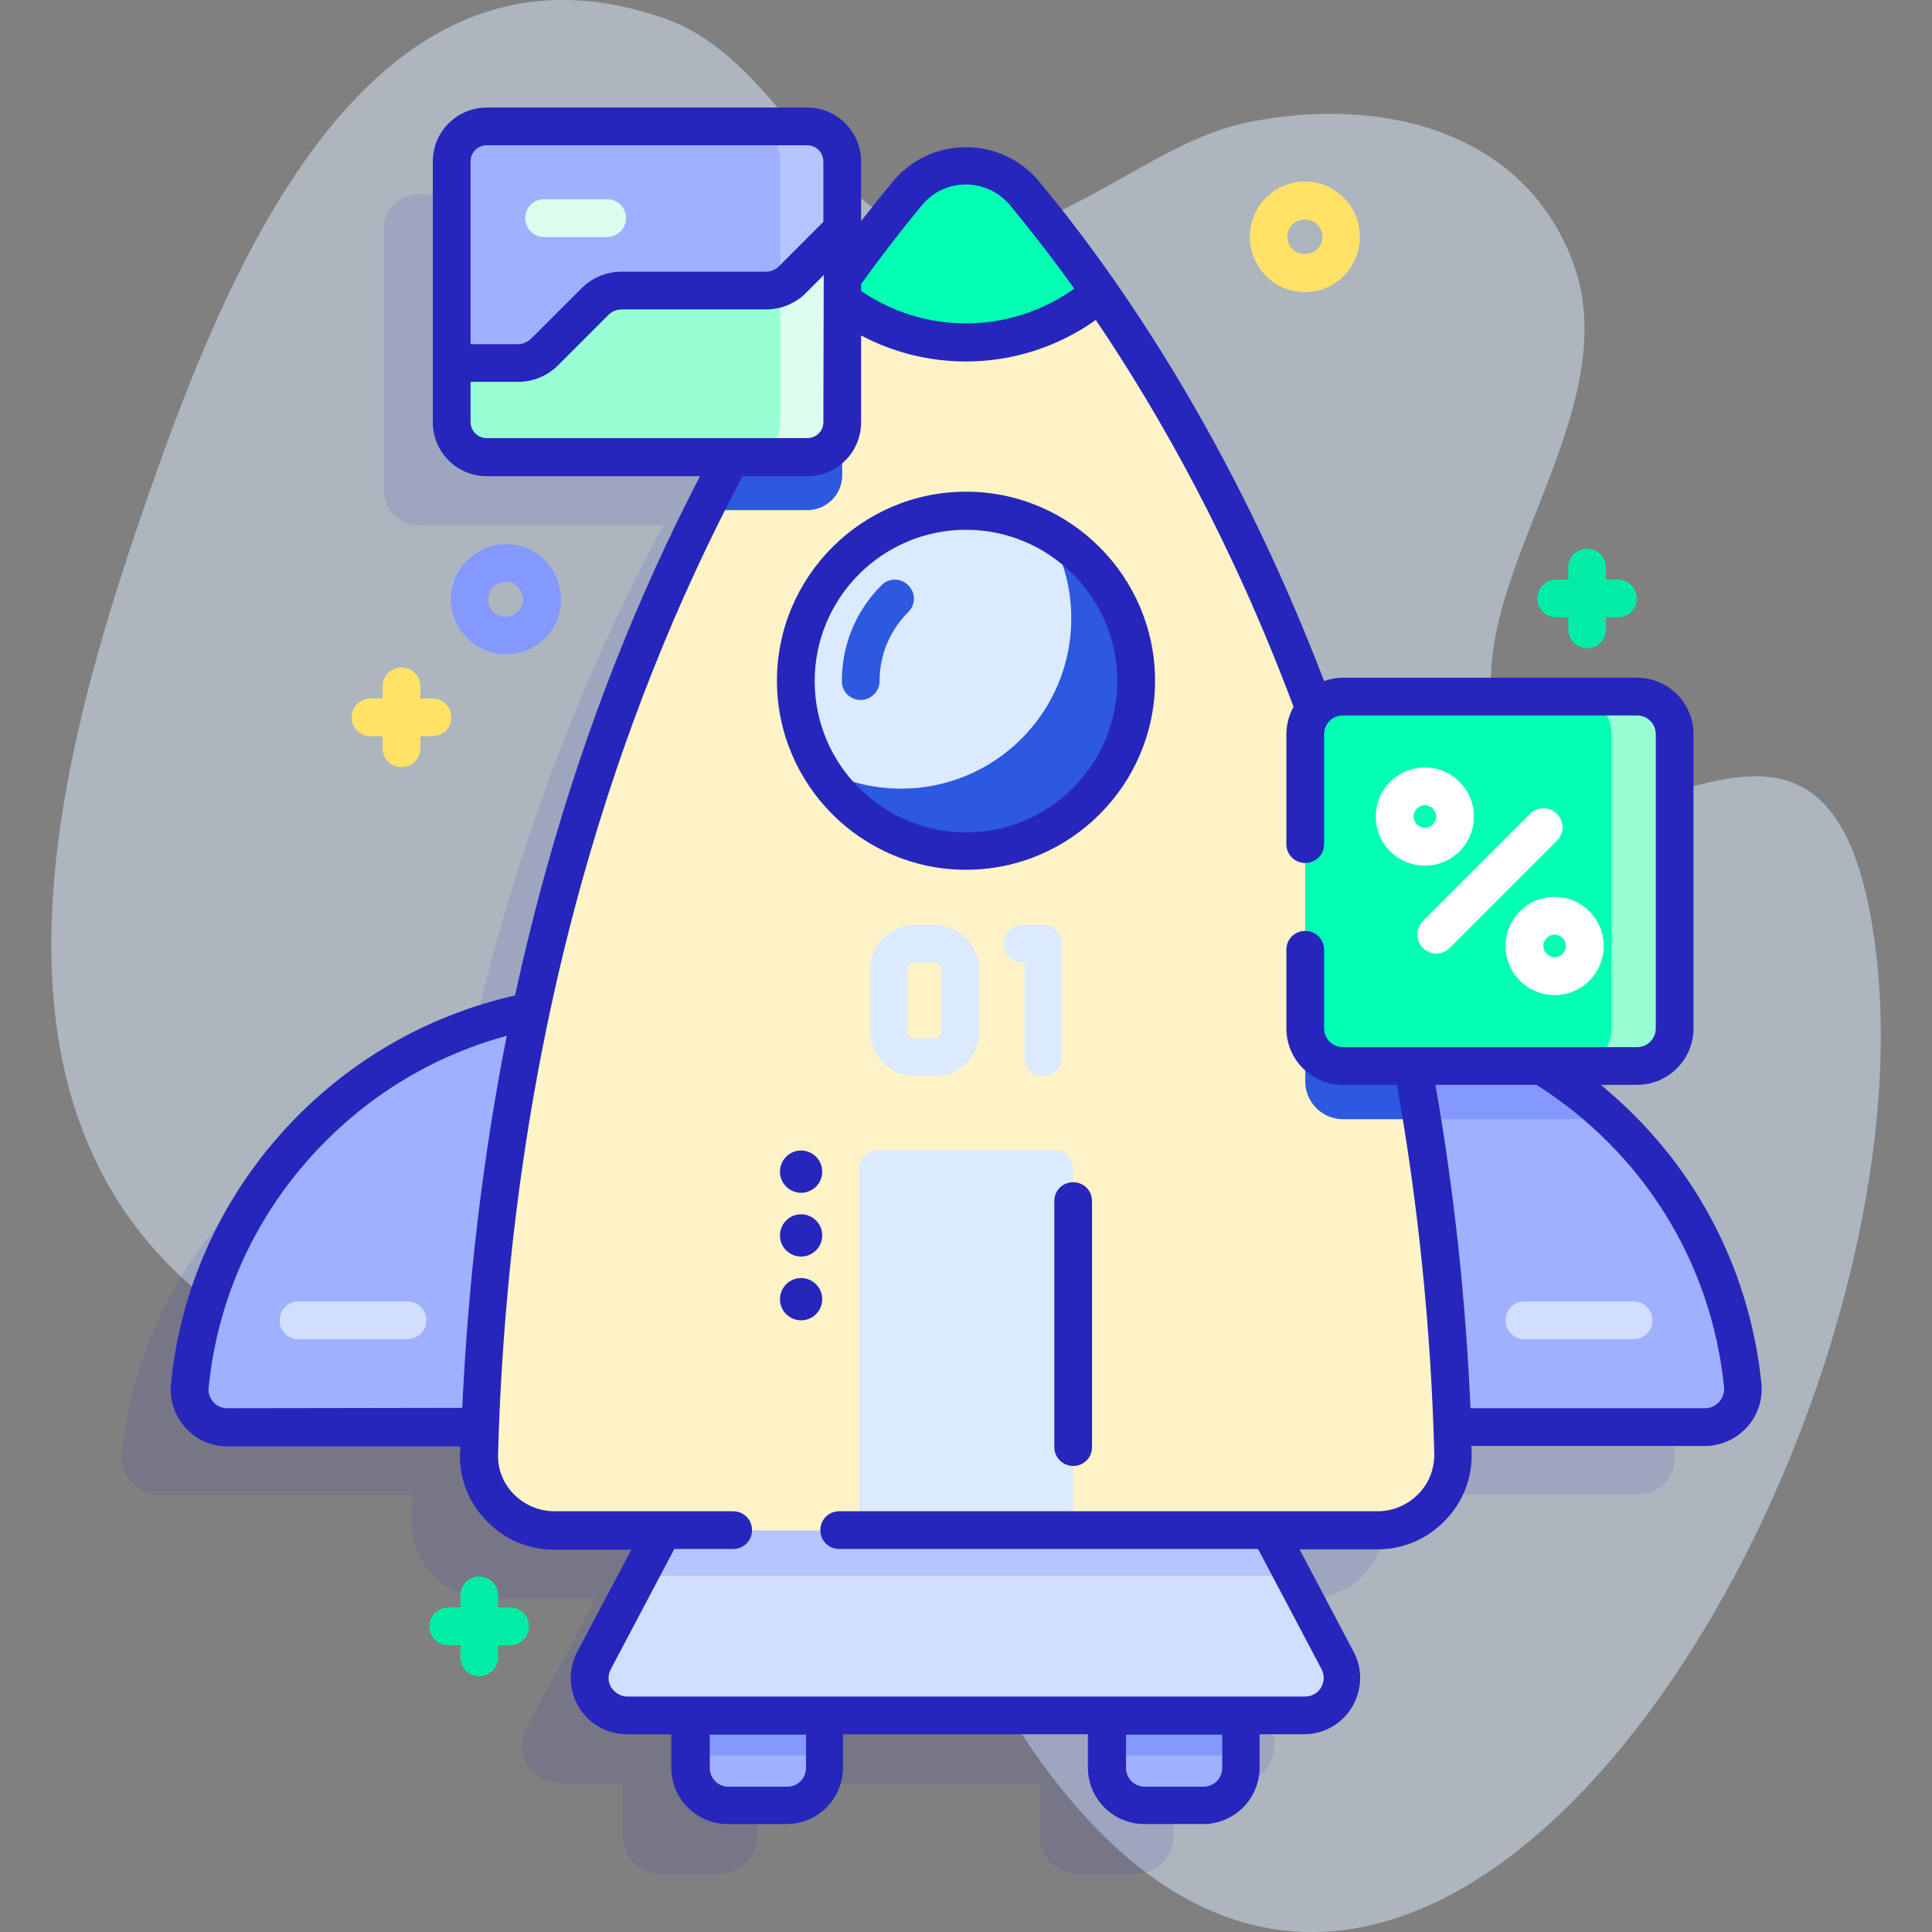 <?xml version="1.0" encoding="utf-8"?>
<!-- Generator: Adobe Illustrator 25.0.1, SVG Export Plug-In . SVG Version: 6.00 Build 0)  -->
<svg version="1.1" id="Capa_1" xmlns="http://www.w3.org/2000/svg" xmlns:xlink="http://www.w3.org/1999/xlink" x="0px" y="0px"
	 viewBox="0 0 512 512" style="enable-background:new 0 0 512 512;" xml:space="preserve">
<rect x="0" y="0" width="512" height="512" fill="#808080" stroke="none"/>
<style type="text/css">
	.st0{opacity:0.5;fill:#DBEAFE;}
	.st1{opacity:0.11;fill:#2626BC;enable-background:new    ;}
	.st2{fill:#9FB0FE;}
	.st3{fill:#8399FE;}
	.st4{fill:#D2DEFF;}
	.st5{fill:#B7C5FF;}
	.st6{fill:#FEF3C7;}
	.st7{fill:#02FFB3;}
	.st8{fill:#2D58E0;}
	.st9{fill:#DBEAFE;}
	.st10{fill:#97FFD2;}
	.st11{fill:#DCFDEE;}
	.st12{fill:#2626BC;}
	.st13{fill:#FFE266;}
	.st14{fill:#01ECA5;}
	.st15{fill:#FFFFFF;}
</style>
<path class="st0" d="M38.1,134.7C58.1,77,95.7-23.1,175.9,4.8c31.2,10.9,41,52.2,72.4,57.3c29.6,4.9,54.7-24.3,82.9-29.8
	c35-6.9,72.1,2.3,85.4,36.5c15.9,40.9-31,86.7-19.7,124.1c18.7,61.6,87.9-40.5,100.2,58.9c17.3,139-136.8,386.5-240.6,183
	c-52.6-103.2-107.8-30.8-189.9-82.2C-11.4,303.9,12.8,208,38.1,134.7L38.1,134.7z"/>
<path class="st1" d="M443.8,385.2c-2.8-27.7-15.7-52.5-34.9-70.6c-5.6-5.3-11.8-10-18.4-14.1h25.2c5.5,0,10-4.5,10-10v-77.9
	c0-5.5-4.5-10-10-10h-77.9c-3,0-5.6,1.3-7.5,3.4c-24.8-67.1-56.6-112.4-77-136.9c-8-9.7-22.8-9.7-30.8,0c-5.2,6.2-11,13.7-17.4,22.6
	V60.8c0-5.2-4.2-9.3-9.3-9.3H111c-5.2,0-9.3,4.2-9.3,9.3v69.1c0,5.1,4.2,9.3,9.3,9.3h64.8c-20.1,37.2-40.3,86-53.1,146.8
	c-48.2,9.5-85.4,49.6-90.4,99.3c-0.6,5.9,4.1,10.9,10,10.9h67c-0.1,2.3-0.2,4.5-0.2,6.8c-0.3,11.3,8.7,20.6,20,20.6h28.7l-6.3,12
	L139.5,458c-3.5,6.7,1.3,14.7,8.9,14.7h16.7v13.9c0,5.5,4.5,10,10,10h15.5c5.5,0,10-4.5,10-10v-13.9h74.9v13.9c0,5.5,4.5,10,10,10
	h15.5c5.5,0,10-4.5,10-10v-13.9h16.7c7.5,0,12.4-8,8.9-14.7l-11.8-22.5l-6.3-12H347c11.3,0,20.3-9.3,20-20.6
	c-0.1-2.3-0.1-4.5-0.2-6.8h67C439.7,396.2,444.4,391.1,443.8,385.2L443.8,385.2z"/>
<path class="st2" d="M208.6,478.5h-15.5c-5.5,0-10-4.5-10-10v-31h35.5v31C218.6,474.1,214.1,478.5,208.6,478.5z"/>
<path class="st3" d="M183.1,437.6h35.5v27.6h-35.5V437.6z"/>
<path class="st2" d="M318.9,478.5h-15.5c-5.5,0-10-4.5-10-10v-31h35.5v31C328.9,474.1,324.5,478.5,318.9,478.5z"/>
<path class="st3" d="M293.4,437.6h35.5v27.6h-35.5V437.6z"/>
<path class="st4" d="M345.7,454.7H166.3c-7.5,0-12.4-8-8.9-14.7l11.8-22.5l10.4-19.8h152.5l10.4,19.8l11.8,22.5
	C358,446.7,353.2,454.7,345.7,454.7z"/>
<path class="st5" d="M342.7,417.6H169.3l10.4-19.8h152.5L342.7,417.6z"/>
<path class="st2" d="M451.9,378.2H349.4V265.8c30,0,57.3,11.7,77.5,30.8c19.2,18.1,32.1,42.9,34.9,70.6
	C462.4,373.1,457.7,378.2,451.9,378.2z"/>
<path class="st3" d="M426.9,296.6h-71.1c-2.4,0-4.7-0.9-6.4-2.3v-28.5C379.4,265.8,406.7,277.5,426.9,296.6z"/>
<path class="st2" d="M50.2,367.2c5.8-57,53.9-101.4,112.4-101.4v112.4H60.2C54.3,378.2,49.6,373.1,50.2,367.2L50.2,367.2z"/>
<path class="st6" d="M240.6,51.1C204.4,94.7,132.1,203.8,127,385c-0.3,11.3,8.7,20.6,20,20.6H365c11.3,0,20.3-9.3,20-20.6
	c-5.2-181.2-77.4-290.3-113.6-333.9C263.4,41.4,248.6,41.4,240.6,51.1L240.6,51.1z"/>
<path class="st7" d="M291.5,77.5c-9.5,8.2-21.9,13.2-35.5,13.2s-25.9-5-35.5-13.2c7.3-10.6,14.2-19.4,20.1-26.4
	c8-9.6,22.8-9.6,30.8,0C277.3,58.2,284.1,67,291.5,77.5z"/>
<path class="st8" d="M376.8,296.6h-20.9c-5.5,0-10-4.5-10-10v-77.9c0-4.3,2.7-8,6.6-9.4C362.3,228,370.9,260.4,376.8,296.6z"/>
<path class="st8" d="M223.2,73.7v52.2c0,5.2-4.2,9.3-9.3,9.3h-27.5C198.9,110.3,211.8,89.8,223.2,73.7z"/>
<path class="st9" d="M284.4,405.1h-56.7v-95.3c0-2.8,2.2-5,5-5h46.7c2.8,0,5,2.2,5,5V405.1z"/>
<path class="st7" d="M433.8,282.5h-77.9c-5.5,0-10-4.5-10-10v-77.9c0-5.5,4.5-10,10-10h77.9c5.5,0,10,4.5,10,10v77.9
	C443.8,278,439.3,282.5,433.8,282.5z"/>
<path class="st10" d="M443.8,194.6v77.9c0,5.5-4.5,10-10,10h-16.7c5.5,0,10-4.5,10-10v-77.9c0-5.5-4.5-10-10-10h16.7
	C439.3,184.6,443.8,189,443.8,194.6L443.8,194.6z"/>
<path class="st2" d="M223.2,42.8v69c0,5.2-4.2,9.3-9.3,9.3H129c-5.2,0-9.3-4.2-9.3-9.3V42.8c0-5.2,4.2-9.3,9.3-9.3h84.9
	C219.1,33.5,223.2,37.6,223.2,42.8z"/>
<path class="st11" d="M160.9,62.8h-16.7c-2.8,0-5-2.2-5-5s2.2-5,5-5h16.7c2.8,0,5,2.2,5,5S163.6,62.8,160.9,62.8z"/>
<path class="st5" d="M223.2,42.8v69c0,5.2-4.2,9.3-9.3,9.3h-16.4c5.1,0,9.3-4.2,9.3-9.3V42.8c0-5.2-4.2-9.3-9.3-9.3h16.4
	C219.1,33.5,223.2,37.6,223.2,42.8z"/>
<path class="st10" d="M223.2,60.9v51c0,5.2-4.2,9.3-9.3,9.3H129c-5.2,0-9.3-4.2-9.3-9.3V96.2h17.6c2.6,0,5.2-1.1,7.1-2.9L157.6,80
	c1.9-1.9,4.4-2.9,7.1-2.9h38.2c1.4,0,2.7-0.3,3.9-0.8c1.2-0.5,2.2-1.2,3.1-2.1L223.2,60.9z"/>
<path class="st11" d="M223.2,60.9v51c0,5.2-4.2,9.3-9.3,9.3h-16.4c5.1,0,9.3-4.2,9.3-9.3V76.3c1.2-0.5,2.2-1.2,3.1-2.1L223.2,60.9z"
	/>
<g>
	<path class="st12" d="M279.4,383.5v-65.2c0-2.8,2.2-5,5-5s5,2.2,5,5v65.2c0,2.8-2.2,5-5,5S279.4,386.2,279.4,383.5z"/>
	<circle class="st12" cx="212.3" cy="344.3" r="5.6"/>
	<circle class="st12" cx="212.3" cy="327.4" r="5.6"/>
	<circle class="st12" cx="212.3" cy="310.5" r="5.6"/>
</g>
<circle class="st9" cx="256" cy="180.5" r="45.1"/>
<path class="st8" d="M301.1,180.5c0,24.9-20.2,45.1-45.1,45.1c-16.5,0-30.9-8.9-38.8-22.1c6.4,3.5,13.8,5.5,21.6,5.5
	c24.9,0,45.1-20.2,45.1-45.1c0-8.4-2.3-16.3-6.3-23.1C291.7,148.5,301.2,163.4,301.1,180.5L301.1,180.5z"/>
<path class="st3" d="M134.1,173.4c-3.7,0-7.5-1.4-10.3-4.3c-2.8-2.8-4.3-6.4-4.3-10.3s1.5-7.6,4.3-10.3s6.4-4.3,10.3-4.3
	s7.6,1.5,10.3,4.3c5.7,5.7,5.7,15,0,20.7C141.5,171.9,137.8,173.4,134.1,173.4z M134.1,154.2c-1.2,0-2.4,0.5-3.3,1.3
	c-0.9,0.9-1.4,2-1.4,3.3s0.5,2.4,1.3,3.3c1.8,1.8,4.7,1.8,6.5,0c1.8-1.8,1.8-4.7,0-6.5C136.5,154.6,135.3,154.2,134.1,154.2
	L134.1,154.2z"/>
<path class="st13" d="M345.8,77.4c-3.9,0-7.6-1.5-10.3-4.3c-5.7-5.7-5.7-15,0-20.7c5.7-5.7,15-5.7,20.6,0c5.7,5.7,5.7,15,0,20.7h0
	c0,0,0,0,0,0C353.4,75.9,349.7,77.4,345.8,77.4z M345.8,58.2c-1.2,0-2.4,0.4-3.3,1.3c-1.8,1.8-1.8,4.7,0,6.5c0.9,0.9,2,1.3,3.3,1.3
	s2.4-0.5,3.3-1.3h0c1.8-1.8,1.8-4.7,0-6.5C348.2,58.6,347,58.2,345.8,58.2z"/>
<path class="st14" d="M428.8,153.6h-3.2v-3.2c0-2.8-2.2-5-5-5s-5,2.2-5,5v3.2h-3.2c-2.8,0-5,2.2-5,5s2.2,5,5,5h3.2v3.2
	c0,2.8,2.2,5,5,5s5-2.2,5-5v-3.2h3.2c2.8,0,5-2.2,5-5S431.5,153.6,428.8,153.6z"/>
<path class="st13" d="M114.6,185.1h-3.2v-3.2c0-2.8-2.2-5-5-5s-5,2.2-5,5v3.2h-3.2c-2.8,0-5,2.2-5,5s2.2,5,5,5h3.2v3.2
	c0,2.8,2.2,5,5,5s5-2.2,5-5v-3.2h3.2c2.8,0,5-2.2,5-5S117.4,185.1,114.6,185.1z"/>
<path class="st14" d="M135.2,426h-3.2v-3.2c0-2.8-2.2-5-5-5s-5,2.2-5,5v3.2h-3.2c-2.8,0-5,2.2-5,5s2.2,5,5,5h3.2v3.2
	c0,2.8,2.2,5,5,5c2.8,0,5-2.2,5-5V436h3.2c2.8,0,5-2.2,5-5S138,426,135.2,426z"/>
<path class="st4" d="M432.9,354.9h-28.9c-2.8,0-5-2.2-5-5s2.2-5,5-5h28.9c2.8,0,5,2.2,5,5S435.7,354.9,432.9,354.9z"/>
<path class="st4" d="M107.9,354.9H79.1c-2.8,0-5-2.2-5-5s2.2-5,5-5h28.9c2.8,0,5,2.2,5,5S110.7,354.9,107.9,354.9z"/>
<path class="st15" d="M377.6,229.4c-7.2,0-13-5.8-13-13s5.8-13,13-13s13,5.8,13,13S384.8,229.4,377.6,229.4z M377.6,213.4
	c-1.7,0-3,1.4-3,3s1.4,3,3,3s3-1.4,3-3S379.3,213.4,377.6,213.4z"/>
<path class="st15" d="M412,263.7c-7.2,0-13-5.8-13-13s5.8-13,13-13s13,5.8,13,13S419.2,263.7,412,263.7z M412,247.7
	c-1.7,0-3,1.4-3,3s1.4,3,3,3s3-1.4,3-3S413.6,247.7,412,247.7z"/>
<path class="st15" d="M380.6,252.7c-1.3,0-2.6-0.5-3.5-1.5c-2-2-2-5.1,0-7.1l28.4-28.4c2-2,5.1-2,7.1,0c2,2,2,5.1,0,7.1l-28.4,28.4
	C383.2,252.2,381.9,252.7,380.6,252.7z"/>
<path class="st9" d="M247.7,285.2h-5.3c-6.5,0-11.8-5.3-11.8-11.8v-16.5c0-6.5,5.3-11.8,11.8-11.8h5.3c6.5,0,11.8,5.3,11.8,11.8
	v16.5C259.5,279.9,254.2,285.2,247.7,285.2z M242.3,255.1c-1,0-1.8,0.8-1.8,1.8v16.5c0,1,0.8,1.8,1.8,1.8h5.3c1,0,1.8-0.8,1.8-1.8
	v-16.5c0-1-0.8-1.8-1.8-1.8H242.3z"/>
<path class="st9" d="M276.5,285.2c-2.8,0-5-2.2-5-5v-25.1H271c-2.8,0-5-2.2-5-5s2.2-5,5-5h5.4c2.8,0,5,2.2,5,5v30.1
	C281.5,282.9,279.2,285.2,276.5,285.2z"/>
<path class="st12" d="M466.8,366.7c-3.2-31.4-18.5-59.5-42.6-79.2h9.6c8.3,0,15-6.7,15-15v-77.9c0-8.3-6.7-15-15-15h-77.9
	c-1.7,0-3.4,0.3-5,0.9c-24.3-63.5-54.4-107-75.6-132.5c-4.8-5.7-11.8-9-19.3-9s-14.5,3.3-19.3,9c-2.8,3.4-5.7,7-8.5,10.6V42.8
	c0-7.9-6.4-14.3-14.3-14.3H129c-7.9,0-14.3,6.4-14.3,14.3v53.4c0,0,0,0,0,0v15.7c0,7.9,6.4,14.3,14.3,14.3h56.5
	c-16.7,32.2-30.4,67-40.6,103.7c-3.1,11.1-5.9,22.4-8.4,33.9c-23.7,5.4-44.8,17.7-61.3,35.8c-17,18.8-27.4,42-29.9,67.2
	c-0.4,4.2,1,8.4,3.8,11.5c2.8,3.2,6.9,5,11.2,5H122c0,0.6,0,1.1-0.1,1.7c-0.2,6.8,2.3,13.3,7.1,18.1c4.7,4.9,11.1,7.6,17.9,7.6h20.4
	L153,437.7c-2.5,4.7-2.3,10.2,0.4,14.7s7.5,7.2,12.8,7.2h11.7v8.8c0,8.3,6.7,15,15,15h15.5c8.3,0,15-6.7,15-15v-8.8h64.9v8.8
	c0,8.3,6.7,15,15,15h15.5c8.3,0,15-6.7,15-15v-8.8h11.7c5.3,0,10.1-2.7,12.8-7.2s2.9-10.1,0.4-14.7l-14.3-27.1H365
	c6.8,0,13.2-2.7,17.9-7.6c4.8-4.9,7.3-11.3,7.1-18.1c0-0.6,0-1.1-0.1-1.7h61.9c4.2,0,8.3-1.8,11.2-5
	C465.8,375.1,467.2,370.9,466.8,366.7z M244.4,54.3c2.9-3.5,7.1-5.4,11.6-5.4s8.7,2,11.6,5.4c5.2,6.3,11,13.7,17.1,22.2
	c-8.3,5.9-18.3,9.2-28.7,9.2c-10,0-19.6-3-27.8-8.6v-1.8C233.5,67.9,239,60.8,244.4,54.3L244.4,54.3z M218.2,111.8
	c0,0.6-0.1,1.2-0.3,1.7c-0.7,1.6-2.2,2.6-4,2.6H129c-2.4,0-4.3-1.9-4.3-4.3v-10.6h12.6c4,0,7.8-1.6,10.6-4.4l13.3-13.3
	c1-1,2.2-1.5,3.6-1.5h38.2c2,0,4-0.4,5.9-1.2c1.8-0.8,3.4-1.8,4.7-3.2l4.7-4.7L218.2,111.8L218.2,111.8z M129,38.5h84.9
	c2.4,0,4.3,1.9,4.3,4.3v16l-11.8,11.8c-0.4,0.4-1,0.8-1.5,1c-0.6,0.3-1.3,0.4-2,0.4h-38.2c-4,0-7.8,1.6-10.6,4.4l-13.3,13.3
	c-0.9,0.9-2.2,1.5-3.5,1.5h-12.6V42.8C124.7,40.4,126.6,38.5,129,38.5L129,38.5z M60.2,373.2c-1.4,0-2.8-0.6-3.7-1.7
	c-0.9-1-1.4-2.4-1.2-3.8c2.3-23,11.8-44.3,27.4-61.5c14-15.4,31.7-26.3,51.6-31.7c-6.3,31.8-10.2,64.7-11.8,98.6L60.2,373.2
	L60.2,373.2z M213.6,468.5c0,2.8-2.2,5-5,5h-15.5c-2.8,0-5-2.2-5-5v-8.8h25.5V468.5z M323.9,468.5c0,2.8-2.2,5-5,5h-15.5
	c-2.8,0-5-2.2-5-5v-8.8h25.5V468.5z M375.8,396c-2.9,2.9-6.7,4.5-10.8,4.5H222.4c-2.8,0-5,2.2-5,5s2.2,5,5,5h111l16.8,31.8
	c1.2,2.3,0.3,4.2-0.1,4.9s-1.7,2.4-4.3,2.4H166.3c-2.5,0-3.8-1.7-4.3-2.4s-1.3-2.7-0.1-4.9l16.8-31.8h15.6c2.8,0,5-2.2,5-5
	s-2.2-5-5-5H147c-4.1,0-7.9-1.6-10.8-4.5c-2.9-2.9-4.4-6.8-4.2-10.9c1.5-53.4,9.1-104.7,22.5-152.5c10.6-37.8,24.8-73.5,42.3-106.4
	h17.1c5.4,0,10.2-3,12.6-7.5c1.1-2,1.7-4.4,1.7-6.8v-23c8.5,4.5,18,6.9,27.8,6.9c12.4,0,24.4-3.9,34.4-11
	c17.1,25.3,36.2,59.2,52.4,102.5c-1.2,2.2-1.9,4.7-1.9,7.3v29.1c0,2.8,2.2,5,5,5s5-2.2,5-5v-29.1c0-2.8,2.2-5,5-5h77.9
	c2.8,0,5,2.2,5,5v77.9c0,2.8-2.2,5-5,5h-77.9c-2.8,0-5-2.2-5-5v-20.8c0-2.8-2.2-5-5-5s-5,2.2-5,5v20.8c0,8.3,6.7,15,15,15h14.3
	c5.6,31.4,9,64.2,9.9,97.6C380.2,389.2,378.7,393.1,375.8,396L375.8,396z M455.6,371.5c-1,1.1-2.3,1.7-3.7,1.7h-62.2
	c-1.3-29.2-4.4-58-9.3-85.7h26.8c28.2,17.9,46.4,47.1,49.7,80.2C457,369.1,456.5,370.5,455.6,371.5z"/>
<path class="st12" d="M256,130.3c-27.6,0-50.1,22.5-50.1,50.1s22.5,50.1,50.1,50.1s50.1-22.5,50.1-50.1
	C306.1,152.8,283.6,130.3,256,130.3z M256,220.6c-22.1,0-40.1-18-40.1-40.1c0-22.1,18-40.1,40.1-40.1s40.1,18,40.1,40.1
	C296.1,202.6,278.1,220.6,256,220.6z"/>
<path class="st8" d="M228.1,185.5c-2.8,0-5-2.2-5-5c0-9.6,3.7-18.6,10.5-25.4c2-2,5.1-2,7.1,0s2,5.1,0,7.1
	c-4.9,4.9-7.6,11.4-7.6,18.3C233.1,183.2,230.8,185.5,228.1,185.5L228.1,185.5z"/>
</svg>
